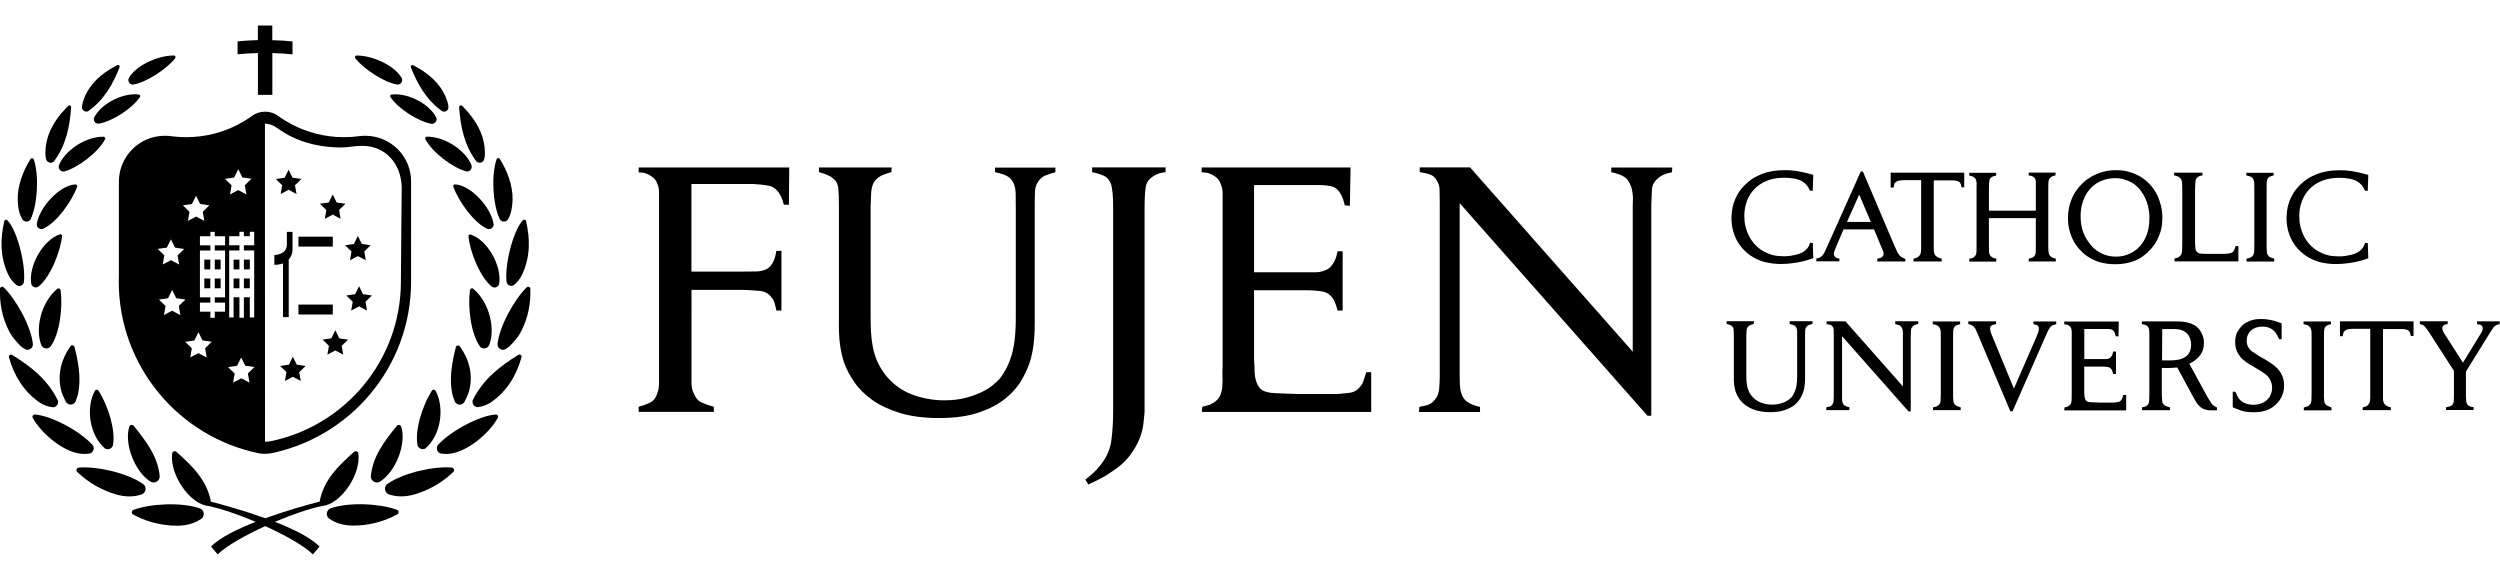 <?xml version="1.0" encoding="utf-8"?>
<!-- Generator: Adobe Illustrator 25.0.1, SVG Export Plug-In . SVG Version: 6.00 Build 0)  -->
<svg version="1.1" id="圖層_1" xmlns="http://www.w3.org/2000/svg" xmlns:xlink="http://www.w3.org/1999/xlink" x="0px" y="0px"
	 viewBox="0 0 388 90" style="enable-background:new 0 0 388 90;" xml:space="preserve">
<g>
	<g>
		<g>
			<path d="M271.39,30.59c0.18-0.36,0.39-0.67,0.61-0.93c0.22-0.25,0.42-0.47,0.61-0.63c0.42-0.35,0.85-0.63,1.28-0.83
				c0.44-0.2,0.86-0.35,1.25-0.43c0.41-0.09,0.76-0.14,1.08-0.16c0.33-0.02,0.57-0.03,0.75-0.03c0.5,0,1.04,0.05,1.62,0.16
				c0.56,0.1,1.05,0.32,1.45,0.64c0.25,0.2,0.44,0.42,0.56,0.64l0.32,0.58h0.42l0.08-2.47l-0.09-0.02c-0.52-0.15-1-0.27-1.42-0.36
				c-0.42-0.09-0.8-0.16-1.13-0.22c-0.33-0.05-0.65-0.08-0.93-0.1c-0.28-0.01-0.56-0.02-0.83-0.02c-0.27,0-0.62,0.01-1.06,0.04
				c-0.45,0.03-0.96,0.11-1.52,0.24c-0.55,0.14-1.14,0.35-1.76,0.65c-0.62,0.3-1.21,0.72-1.76,1.25c-0.51,0.48-0.91,0.98-1.2,1.48
				c-0.29,0.51-0.51,1-0.66,1.47c-0.15,0.47-0.24,0.92-0.28,1.32c-0.04,0.41-0.06,0.72-0.06,0.97c0,0.74,0.1,1.45,0.29,2.12
				c0.2,0.67,0.48,1.31,0.86,1.87c0.38,0.57,0.84,1.08,1.38,1.52c0.55,0.44,1.17,0.8,1.85,1.07c0.35,0.14,0.7,0.25,1.05,0.32
				c0.34,0.07,0.66,0.12,0.95,0.16c0.29,0.04,0.55,0.06,0.78,0.07c0.22,0,0.4,0.01,0.53,0.01c0.54,0,1.16-0.04,1.83-0.13
				c0.67-0.08,1.28-0.2,1.81-0.34c0.22-0.06,0.43-0.13,0.64-0.19c0.21-0.07,0.43-0.14,0.65-0.22l0.08-0.03l-0.08-2.37h-0.43
				l-0.02,0.08c-0.04,0.1-0.09,0.23-0.15,0.38c-0.06,0.14-0.17,0.31-0.34,0.5c-0.07,0.07-0.18,0.17-0.31,0.28
				c-0.13,0.11-0.29,0.21-0.5,0.31c-0.26,0.12-0.53,0.22-0.82,0.29c-0.29,0.07-0.57,0.12-0.82,0.16c-0.26,0.04-0.49,0.06-0.68,0.07
				c-0.2,0.01-0.33,0.01-0.41,0.01c-0.22,0-0.51-0.01-0.85-0.04c-0.35-0.02-0.73-0.1-1.14-0.22c-0.41-0.13-0.84-0.32-1.28-0.57
				c-0.43-0.25-0.87-0.61-1.28-1.06c-0.16-0.17-0.33-0.39-0.52-0.66c-0.18-0.26-0.35-0.58-0.51-0.93c-0.16-0.36-0.29-0.77-0.4-1.22
				c-0.11-0.46-0.16-0.98-0.16-1.55c0-0.62,0.07-1.17,0.2-1.66C271.04,31.38,271.2,30.94,271.39,30.59z"/>
			<path d="M285.46,40.13l-0.1-0.02c-0.15-0.02-0.28-0.06-0.4-0.12c-0.12-0.05-0.2-0.14-0.26-0.26c-0.05-0.08-0.07-0.14-0.08-0.2
				c-0.01-0.06-0.01-0.11-0.01-0.14c0-0.12,0.03-0.28,0.11-0.46c0.08-0.2,0.17-0.44,0.28-0.72l1.12-2.61h4.73l1.04,2.51
				c0.06,0.17,0.14,0.33,0.2,0.48c0.07,0.15,0.14,0.31,0.2,0.46c0.04,0.18,0.05,0.27,0.05,0.32c0,0.02,0,0.07-0.01,0.13
				c0,0.05-0.02,0.11-0.07,0.18c-0.07,0.15-0.18,0.25-0.31,0.31c-0.15,0.06-0.31,0.1-0.48,0.13l-0.09,0.01l-0.04,0.45h4.37v-0.39
				l-0.07-0.03c-0.14-0.07-0.31-0.15-0.52-0.26c-0.19-0.1-0.38-0.31-0.57-0.62c-0.04-0.06-0.09-0.14-0.13-0.25
				c-0.05-0.11-0.1-0.21-0.15-0.33l-0.14-0.33c-0.05-0.11-0.09-0.19-0.13-0.27l-4.85-11.41l-0.03-0.07h-0.33l-5.31,11.86
				c-0.12,0.28-0.24,0.53-0.35,0.74c-0.1,0.2-0.22,0.36-0.33,0.47c-0.11,0.12-0.23,0.21-0.35,0.27c-0.12,0.06-0.27,0.11-0.45,0.13
				l-0.11,0.02v0.45h3.58V40.13z M286.65,34.44l1.9-4.24l1.8,4.24H286.65z"/>
			<path d="M293.44,29.11h0.45l0.02-0.1c0.01-0.06,0.03-0.18,0.07-0.36c0.02-0.14,0.11-0.28,0.26-0.4c0.13-0.1,0.28-0.17,0.45-0.21
				c0.19-0.04,0.47-0.07,0.83-0.08h2.64v10.66c0,0.36-0.04,0.64-0.12,0.82c-0.08,0.18-0.19,0.32-0.33,0.42
				c-0.11,0.09-0.23,0.15-0.35,0.18c-0.15,0.03-0.24,0.06-0.28,0.07L297,40.14l-0.04,0.44h4.39v-0.44l-0.09-0.02
				c-0.24-0.06-0.42-0.12-0.53-0.19c-0.12-0.07-0.22-0.14-0.31-0.23c-0.09-0.11-0.16-0.21-0.2-0.32c-0.04-0.11-0.06-0.23-0.08-0.37
				c-0.01-0.14-0.02-0.31-0.02-0.5V28H303c0.41,0,0.74,0.06,0.98,0.17c0.22,0.11,0.36,0.37,0.43,0.8l0.01,0.1h0.43v-2.27h-11.42
				V29.11z"/>
			<path d="M309.81,40.11h-0.12c-0.01,0-0.05,0-0.15-0.03c-0.07-0.02-0.16-0.05-0.25-0.09c-0.1-0.05-0.19-0.11-0.28-0.19
				c-0.09-0.07-0.16-0.17-0.22-0.29c-0.06-0.14-0.09-0.31-0.1-0.53c-0.01-0.22-0.01-0.52-0.01-0.89v-4.24h7.28v4.2
				c0,0.32,0,0.6-0.01,0.84c-0.01,0.23-0.02,0.4-0.04,0.5c-0.02,0.07-0.05,0.14-0.08,0.2c-0.03,0.07-0.06,0.1-0.07,0.12
				c-0.09,0.12-0.2,0.21-0.33,0.27c-0.14,0.06-0.29,0.1-0.45,0.13l-0.1,0.02l-0.04,0.45h4.22v-0.45l-0.09-0.02
				c-0.17-0.04-0.32-0.08-0.45-0.14c-0.12-0.05-0.23-0.14-0.35-0.27c-0.1-0.13-0.17-0.25-0.2-0.37c-0.03-0.14-0.05-0.29-0.06-0.47
				c-0.01-0.14-0.02-0.27-0.02-0.4v-9.23c0-0.16,0-0.39,0.01-0.68c0.01-0.28,0.03-0.48,0.08-0.62c0.05-0.14,0.11-0.24,0.2-0.33
				c0.1-0.09,0.19-0.16,0.28-0.21c0.09-0.05,0.18-0.09,0.26-0.1c0.1-0.02,0.17-0.04,0.22-0.05l0.08-0.03v-0.42h-4.17v0.45l0.12,0
				c0.02,0,0.07,0.01,0.16,0.03c0.09,0.02,0.19,0.04,0.28,0.09c0.1,0.04,0.2,0.1,0.28,0.18c0.09,0.08,0.15,0.17,0.2,0.3
				c0.05,0.13,0.07,0.3,0.07,0.51v4.34h-7.28v-3.54c0-0.32,0.01-0.61,0.03-0.84c0.02-0.22,0.06-0.39,0.11-0.51
				c0.04-0.11,0.11-0.19,0.19-0.25c0.1-0.07,0.19-0.12,0.27-0.16c0.09-0.04,0.17-0.06,0.25-0.08c0.09-0.02,0.15-0.04,0.2-0.05
				l0.08-0.03v-0.41h-4.19v0.42l0.08,0.03c0.04,0.01,0.11,0.03,0.22,0.05c0.09,0.02,0.18,0.04,0.27,0.09
				c0.09,0.04,0.18,0.1,0.27,0.18c0.08,0.08,0.16,0.19,0.21,0.32c0.06,0.16,0.1,0.33,0.1,0.5c0.01,0.17,0.01,0.43-0.01,0.8v8.91
				c0,0.31,0,0.58-0.01,0.82c-0.01,0.23-0.02,0.4-0.06,0.5c-0.05,0.13-0.12,0.25-0.2,0.34c-0.09,0.09-0.19,0.16-0.28,0.21
				c-0.11,0.05-0.2,0.08-0.29,0.11c-0.11,0.03-0.16,0.03-0.17,0.03h-0.12v0.47h4.19V40.11z"/>
			<path d="M333.82,38.64c0.42-0.47,0.75-0.94,0.98-1.41c0.24-0.48,0.42-0.93,0.54-1.36c0.12-0.43,0.19-0.82,0.22-1.18
				c0.02-0.35,0.04-0.64,0.04-0.87c0-0.67-0.07-1.29-0.21-1.85c-0.14-0.56-0.3-1.05-0.49-1.48c-0.2-0.42-0.41-0.8-0.63-1.11
				c-0.21-0.31-0.42-0.57-0.61-0.76c-0.18-0.2-0.43-0.42-0.73-0.68c-0.31-0.26-0.68-0.51-1.11-0.73c-0.44-0.23-0.94-0.42-1.5-0.57
				c-0.56-0.16-1.21-0.23-1.9-0.23c-0.81,0-1.55,0.1-2.19,0.3c-0.64,0.2-1.2,0.44-1.68,0.72c-0.48,0.28-0.89,0.58-1.22,0.9
				c-0.33,0.32-0.59,0.59-0.79,0.83c-0.14,0.18-0.31,0.41-0.49,0.69c-0.18,0.28-0.36,0.62-0.52,1c-0.16,0.38-0.3,0.83-0.41,1.32
				c-0.11,0.49-0.17,1.05-0.17,1.65c0,0.75,0.08,1.43,0.25,2.03c0.17,0.59,0.38,1.12,0.64,1.59c0.25,0.46,0.52,0.85,0.81,1.17
				c0.29,0.31,0.54,0.56,0.76,0.76c0.7,0.58,1.47,1.01,2.27,1.26c0.81,0.25,1.67,0.38,2.56,0.38c1.13,0,2.16-0.18,3.06-0.53
				C332.23,40.11,333.07,39.5,333.82,38.64z M328.42,39.83c-0.66,0-1.25-0.1-1.75-0.29c-0.51-0.19-0.94-0.43-1.31-0.69
				c-0.36-0.27-0.66-0.55-0.89-0.84c-0.23-0.3-0.41-0.55-0.54-0.75c-0.24-0.37-0.43-0.75-0.57-1.11c-0.14-0.36-0.24-0.71-0.3-1.03
				c-0.06-0.31-0.11-0.61-0.12-0.87c-0.02-0.27-0.03-0.48-0.03-0.65c0-0.66,0.07-1.26,0.2-1.78c0.13-0.52,0.3-0.99,0.5-1.38
				c0.2-0.39,0.42-0.73,0.66-1c0.24-0.28,0.47-0.51,0.69-0.68c0.31-0.25,0.63-0.45,0.96-0.6c0.33-0.15,0.65-0.26,0.94-0.34
				c0.29-0.08,0.56-0.12,0.8-0.14c0.24-0.02,0.43-0.03,0.56-0.03c0.54,0,1.02,0.06,1.43,0.19c0.42,0.12,0.8,0.28,1.11,0.45
				c0.32,0.17,0.59,0.36,0.8,0.56c0.22,0.2,0.4,0.38,0.54,0.54c0.16,0.22,0.34,0.49,0.54,0.8c0.2,0.31,0.37,0.69,0.53,1.12
				c0.15,0.43,0.27,0.93,0.35,1.47c0.08,0.54,0.09,1.15,0.04,1.8c-0.01,0.15-0.04,0.39-0.09,0.7c-0.04,0.31-0.14,0.67-0.27,1.07
				c-0.18,0.52-0.44,1-0.74,1.42c-0.31,0.43-0.67,0.8-1.08,1.1c-0.41,0.3-0.87,0.54-1.36,0.7
				C329.52,39.74,328.98,39.83,328.42,39.83z"/>
			<path d="M337.74,27.3c0.1,0.02,0.19,0.05,0.3,0.1c0.1,0.05,0.21,0.12,0.31,0.22c0.1,0.09,0.17,0.21,0.23,0.36
				c0.05,0.13,0.08,0.32,0.09,0.57c0.01,0.26,0.02,0.56,0.02,0.9v8.01c0,0.35,0,0.68-0.01,0.99c-0.01,0.32-0.02,0.53-0.03,0.62
				c-0.04,0.21-0.1,0.38-0.18,0.5c-0.09,0.12-0.18,0.22-0.29,0.3c-0.1,0.07-0.21,0.13-0.32,0.16c-0.11,0.04-0.21,0.06-0.28,0.07
				l-0.1,0.02v0.45h9.92v-2.37h-0.44l-0.02,0.08c-0.06,0.21-0.12,0.38-0.18,0.5c-0.05,0.11-0.11,0.21-0.18,0.27
				c-0.09,0.09-0.2,0.16-0.32,0.2c-0.13,0.05-0.27,0.08-0.41,0.1c-0.14,0.02-0.29,0.03-0.43,0.04c-0.14,0.01-0.28,0.01-0.41,0.01
				l-2.64,0l-0.76-0.03c-0.15-0.01-0.31-0.05-0.45-0.13c-0.22-0.13-0.36-0.3-0.4-0.53c-0.05-0.26-0.08-0.63-0.09-1.11v-8.18
				c0.01-0.33,0.02-0.63,0.04-0.9c0.01-0.26,0.03-0.45,0.05-0.56c0.04-0.15,0.11-0.26,0.2-0.35c0.1-0.1,0.19-0.17,0.28-0.22
				c0.1-0.05,0.19-0.09,0.27-0.1c0.1-0.02,0.18-0.04,0.22-0.05l0.09-0.02v-0.42h-4.4v0.41l0.08,0.03
				C337.55,27.26,337.63,27.28,337.74,27.3z"/>
			<path d="M348.95,27.3c0.1,0.02,0.2,0.05,0.3,0.1c0.11,0.05,0.2,0.12,0.31,0.21c0.09,0.09,0.17,0.21,0.22,0.37
				c0.05,0.14,0.08,0.31,0.08,0.49c0.01,0.19,0.01,0.45,0.01,0.78v8.78c-0.01,0.44-0.02,0.78-0.03,1.03
				c-0.01,0.23-0.06,0.42-0.18,0.58c-0.11,0.16-0.24,0.27-0.39,0.33c-0.16,0.07-0.33,0.12-0.51,0.15l-0.1,0.02v0.45h4.3v-0.44
				l-0.08-0.03c-0.15-0.05-0.32-0.1-0.48-0.17c-0.14-0.06-0.27-0.15-0.38-0.29c-0.1-0.12-0.16-0.25-0.18-0.37
				c-0.02-0.14-0.02-0.24-0.03-0.32c-0.02-0.14-0.03-0.29-0.03-0.44v-9.28c0-0.32,0-0.59,0.01-0.81c0.01-0.21,0.02-0.38,0.06-0.49
				c0.04-0.15,0.11-0.27,0.18-0.35c0.08-0.09,0.17-0.15,0.26-0.19c0.1-0.05,0.19-0.08,0.27-0.1c0.09-0.02,0.17-0.04,0.22-0.05
				l0.09-0.02v-0.42h-4.24v0.42l0.09,0.02C348.77,27.26,348.85,27.28,348.95,27.3z"/>
			<path d="M366.19,40.52c0.22-0.06,0.43-0.13,0.64-0.19c0.22-0.07,0.43-0.14,0.65-0.22l0.08-0.03l-0.08-2.37h-0.43l-0.03,0.08
				c-0.04,0.1-0.09,0.23-0.15,0.38c-0.06,0.14-0.18,0.31-0.34,0.5c-0.07,0.07-0.18,0.17-0.31,0.28c-0.13,0.11-0.29,0.21-0.5,0.31
				c-0.26,0.12-0.54,0.22-0.82,0.29c-0.29,0.07-0.57,0.12-0.82,0.16c-0.26,0.04-0.48,0.06-0.68,0.07c-0.2,0.01-0.34,0.01-0.41,0.01
				c-0.22,0-0.51-0.01-0.86-0.04c-0.34-0.02-0.73-0.1-1.14-0.22c-0.42-0.13-0.85-0.32-1.28-0.57c-0.43-0.25-0.86-0.61-1.28-1.06
				c-0.16-0.17-0.33-0.39-0.52-0.66c-0.18-0.26-0.35-0.58-0.5-0.93c-0.16-0.36-0.29-0.77-0.4-1.22c-0.11-0.46-0.16-0.98-0.16-1.55
				c0-0.62,0.07-1.17,0.2-1.66c0.13-0.49,0.29-0.92,0.48-1.28c0.19-0.36,0.39-0.67,0.61-0.93c0.21-0.25,0.42-0.47,0.61-0.63
				c0.41-0.35,0.85-0.63,1.28-0.83c0.45-0.2,0.86-0.35,1.26-0.43c0.41-0.09,0.75-0.14,1.07-0.16c0.33-0.02,0.58-0.03,0.75-0.03
				c0.5,0,1.05,0.05,1.62,0.16c0.56,0.1,1.05,0.32,1.45,0.64c0.26,0.2,0.45,0.42,0.57,0.64l0.32,0.58h0.41l0.08-2.47l-0.09-0.02
				c-0.52-0.15-0.99-0.27-1.42-0.36c-0.42-0.09-0.8-0.16-1.13-0.22c-0.34-0.05-0.65-0.08-0.93-0.1c-0.28-0.01-0.56-0.02-0.83-0.02
				c-0.26,0-0.62,0.01-1.06,0.04c-0.45,0.03-0.96,0.11-1.51,0.24c-0.56,0.14-1.15,0.35-1.76,0.65c-0.62,0.3-1.21,0.72-1.76,1.25
				c-0.5,0.48-0.91,0.98-1.2,1.48c-0.29,0.51-0.52,1-0.66,1.47c-0.15,0.47-0.25,0.92-0.28,1.32c-0.04,0.41-0.06,0.72-0.06,0.97
				c0,0.74,0.1,1.45,0.29,2.12c0.2,0.67,0.48,1.31,0.86,1.87c0.37,0.57,0.84,1.08,1.39,1.52c0.54,0.44,1.16,0.8,1.85,1.07
				c0.35,0.14,0.69,0.25,1.04,0.32c0.34,0.07,0.66,0.12,0.95,0.16c0.28,0.04,0.55,0.06,0.78,0.07c0.23,0,0.4,0.01,0.54,0.01
				c0.54,0,1.16-0.04,1.82-0.13C365.05,40.77,365.66,40.66,366.19,40.52z"/>
		</g>
		<g>
			<path d="M277.77,50.32h0.12c0.01,0,0.05,0.01,0.1,0.02l0.24,0.07c0.08,0.03,0.16,0.06,0.25,0.11c0.08,0.04,0.15,0.1,0.2,0.16
				c0.15,0.18,0.22,0.42,0.23,0.7c0.01,0.31,0.01,0.58,0.01,0.79v6.13c0,0.32-0.01,0.62-0.03,0.87c-0.02,0.24-0.04,0.47-0.07,0.66
				c-0.03,0.19-0.07,0.37-0.12,0.52c-0.05,0.16-0.11,0.32-0.17,0.47c-0.09,0.2-0.18,0.37-0.26,0.51c-0.1,0.14-0.16,0.24-0.21,0.3
				c-0.11,0.12-0.25,0.25-0.43,0.39c-0.17,0.13-0.38,0.25-0.63,0.37c-0.25,0.11-0.54,0.21-0.86,0.29c-0.32,0.08-0.69,0.12-1.1,0.12
				c-0.61,0-1.21-0.11-1.78-0.33c-0.57-0.22-1.05-0.58-1.45-1.08c-0.19-0.24-0.33-0.5-0.43-0.75c-0.11-0.25-0.19-0.52-0.23-0.78
				c-0.05-0.26-0.08-0.54-0.1-0.82c-0.01-0.27-0.02-0.57-0.02-0.88v-6.05c0.01-0.27,0.02-0.51,0.03-0.71
				c0.01-0.19,0.04-0.35,0.1-0.5c0.06-0.13,0.15-0.24,0.29-0.34c0.14-0.1,0.36-0.19,0.65-0.26l0.08-0.02l0.03-0.43h-4.24v0.42
				l0.09,0.02c0.44,0.12,0.63,0.23,0.71,0.31c0.17,0.12,0.26,0.28,0.28,0.49c0.02,0.24,0.04,0.57,0.04,0.99v6.17
				c-0.02,0.64,0.01,1.16,0.06,1.53c0.05,0.38,0.13,0.73,0.23,1.04c0.13,0.37,0.32,0.74,0.58,1.11c0.26,0.37,0.6,0.71,1.03,1.02
				c0.43,0.3,0.95,0.55,1.57,0.74c0.62,0.18,1.36,0.28,2.21,0.28c0.86,0,1.61-0.11,2.22-0.32c0.61-0.21,1.12-0.48,1.52-0.8
				c0.4-0.33,0.71-0.7,0.94-1.1c0.22-0.39,0.39-0.78,0.49-1.17c0.06-0.25,0.11-0.5,0.14-0.75c0.03-0.26,0.05-0.49,0.06-0.71
				c0.01-0.22,0.01-0.41,0.01-0.57v-6.53c0-0.34,0-0.61,0.02-0.79c0.01-0.17,0.06-0.32,0.15-0.45c0.1-0.16,0.22-0.26,0.37-0.32
				c0.16-0.06,0.33-0.12,0.52-0.17l0.09-0.02v-0.42h-3.54L277.77,50.32z"/>
			<path d="M294.13,50.3l0.1,0.02c0.44,0.09,0.73,0.23,0.85,0.41c0.13,0.19,0.21,0.39,0.23,0.62c0.02,0.13,0.03,0.27,0.03,0.41
				c-0.01,0.15-0.01,0.24-0.01,0.28v7.93l-8.88-10.06l-0.03-0.04h-2.93v0.44l0.1,0.01c0.18,0.02,0.36,0.06,0.53,0.12
				c0.14,0.05,0.25,0.15,0.35,0.33c0.08,0.12,0.12,0.26,0.12,0.43c0.01,0.18,0.01,0.43,0.01,0.75v9.63c0,0.17-0.01,0.38-0.03,0.65
				c-0.02,0.24-0.08,0.42-0.2,0.56c-0.12,0.17-0.26,0.27-0.43,0.31c-0.19,0.04-0.32,0.07-0.38,0.08l-0.09,0.02l-0.04,0.45h3.59V63.2
				l-0.1-0.02c-0.28-0.06-0.5-0.15-0.68-0.28c-0.16-0.11-0.26-0.32-0.32-0.6c-0.01-0.1-0.02-0.2-0.03-0.3c0-0.1,0-0.24,0-0.43v-9.39
				l10.31,11.67h0.35V52.01c0.01-0.28,0.02-0.55,0.04-0.82c0.01-0.23,0.12-0.42,0.34-0.6c0.07-0.06,0.15-0.11,0.25-0.16
				c0.1-0.05,0.24-0.09,0.42-0.12l0.09-0.02l0.04-0.43h-3.59V50.3z"/>
			<path d="M303.74,63.02c-0.15-0.06-0.27-0.15-0.39-0.29c-0.1-0.12-0.16-0.25-0.17-0.37c-0.02-0.14-0.03-0.24-0.03-0.32
				c-0.02-0.15-0.03-0.29-0.03-0.44v-9.28c0-0.32,0-0.59,0.01-0.81c0.01-0.21,0.03-0.38,0.06-0.49c0.04-0.15,0.11-0.26,0.18-0.34
				c0.08-0.09,0.17-0.15,0.26-0.19c0.1-0.05,0.19-0.08,0.27-0.1c0.09-0.02,0.16-0.04,0.22-0.05l0.09-0.02v-0.43h-4.25v0.42
				l0.09,0.02c0.06,0.01,0.13,0.03,0.24,0.05c0.09,0.02,0.2,0.05,0.3,0.1c0.1,0.05,0.21,0.12,0.3,0.21
				c0.09,0.09,0.17,0.22,0.23,0.38c0.05,0.14,0.07,0.3,0.08,0.48c0,0.19,0.01,0.45,0.01,0.78v8.78c-0.01,0.43-0.02,0.77-0.03,1.03
				c-0.01,0.23-0.06,0.41-0.18,0.58c-0.11,0.16-0.25,0.27-0.39,0.33c-0.16,0.07-0.33,0.12-0.51,0.16L300,63.2v0.45h4.3v-0.44
				l-0.09-0.02C304.06,63.14,303.9,63.08,303.74,63.02z"/>
			<path d="M315.57,50.3l0.09,0.02c0.14,0.04,0.28,0.08,0.42,0.12c0.12,0.04,0.21,0.11,0.28,0.23c0.04,0.06,0.06,0.12,0.06,0.16
				c0.01,0.07,0.01,0.12,0.01,0.15c0,0.12-0.01,0.24-0.04,0.37c-0.03,0.13-0.07,0.25-0.11,0.37c-0.04,0.12-0.08,0.22-0.12,0.3
				c-0.04,0.09-0.06,0.13-0.06,0.16l-3.54,8.13l-3.36-8.14l-0.16-0.38c-0.05-0.12-0.09-0.24-0.11-0.37
				c-0.05-0.18-0.07-0.33-0.07-0.45c0-0.17,0.05-0.3,0.16-0.4c0.12-0.11,0.35-0.19,0.68-0.25l0.1-0.02v-0.43h-4.32v0.43l0.09,0.02
				c0.16,0.04,0.29,0.08,0.38,0.12c0.09,0.04,0.2,0.11,0.32,0.22c0.16,0.14,0.29,0.3,0.36,0.46c0.08,0.18,0.13,0.31,0.16,0.38
				c0.09,0.19,0.18,0.38,0.26,0.57c0.08,0.19,0.17,0.39,0.24,0.6l4.68,11.08l0.03,0.08h0.35l4.98-11.33
				c0.1-0.22,0.22-0.48,0.35-0.79c0.12-0.29,0.25-0.55,0.39-0.76c0.13-0.2,0.27-0.34,0.39-0.42c0.14-0.08,0.33-0.15,0.57-0.19
				l0.1-0.02v-0.43h-3.54V50.3z"/>
			<path d="M329.52,61.35c-0.05,0.16-0.1,0.32-0.15,0.47c-0.05,0.13-0.12,0.25-0.24,0.36c-0.12,0.13-0.26,0.19-0.41,0.22
				c-0.22,0.03-0.31,0.04-0.37,0.04c-0.13,0.02-0.26,0.04-0.38,0.04h-2.18c-0.47-0.01-0.89-0.03-1.24-0.05
				c-0.33-0.01-0.57-0.08-0.7-0.17c-0.05-0.04-0.1-0.08-0.12-0.12c-0.03-0.05-0.06-0.1-0.08-0.12c-0.09-0.2-0.14-0.43-0.15-0.66
				c-0.01-0.26-0.02-0.5-0.03-0.71v-3.75h2.83c0.29,0,0.58,0.02,0.86,0.07c0.25,0.04,0.44,0.18,0.59,0.43
				c0.02,0.07,0.05,0.14,0.09,0.22c0.03,0.07,0.06,0.18,0.1,0.33l0.02,0.09h0.44v-3.48h-0.43l-0.03,0.08
				c-0.02,0.04-0.03,0.11-0.05,0.22c-0.01,0.09-0.05,0.18-0.1,0.28c-0.05,0.1-0.11,0.2-0.2,0.3c-0.08,0.09-0.19,0.16-0.33,0.21
				c-0.15,0.06-0.31,0.08-0.48,0.08h-3.3v-4.67h3.52c0.25,0,0.48,0.02,0.68,0.07c0.18,0.04,0.34,0.17,0.46,0.4
				c0.05,0.08,0.08,0.17,0.11,0.27c0.03,0.1,0.06,0.2,0.08,0.3l0.02,0.08l0.44,0.04l0.04-2.32h-8.46v0.45h0.12
				c0.03,0,0.1,0,0.19,0.02c0.09,0.01,0.18,0.04,0.28,0.08c0.09,0.05,0.2,0.12,0.29,0.2c0.08,0.07,0.15,0.18,0.2,0.34
				c0.05,0.14,0.08,0.29,0.08,0.45l0,9.62c-0.01,0.19-0.02,0.37-0.01,0.56c0,0.18,0,0.37-0.01,0.55c-0.02,0.19-0.06,0.36-0.13,0.51
				c-0.08,0.14-0.19,0.26-0.37,0.36c-0.07,0.05-0.14,0.08-0.22,0.1c-0.09,0.03-0.19,0.05-0.29,0.08l-0.09,0.02l-0.04,0.45h9.61
				v-2.39h-0.44L329.52,61.35z"/>
			<path d="M343.8,63.09c-0.11-0.04-0.22-0.11-0.32-0.2c-0.12-0.09-0.21-0.2-0.29-0.33c-0.08-0.14-0.14-0.23-0.17-0.27
				c-0.22-0.31-0.42-0.66-0.61-1.02l-2.63-4.82c0.07-0.03,0.15-0.07,0.25-0.13c0.16-0.08,0.35-0.2,0.55-0.34
				c0.2-0.15,0.41-0.32,0.6-0.52c0.21-0.2,0.39-0.45,0.53-0.73c0.23-0.44,0.34-0.93,0.34-1.47c0-0.51-0.08-0.95-0.24-1.29
				c-0.16-0.34-0.29-0.59-0.4-0.75c-0.25-0.33-0.54-0.59-0.87-0.77c-0.32-0.17-0.66-0.31-1.03-0.4c-0.36-0.09-0.73-0.13-1.11-0.15
				c-0.37-0.01-0.73-0.02-1.08-0.02h-4.91l0,0.45h0.12c0.02,0,0.07,0.01,0.15,0.02c0.08,0.02,0.18,0.04,0.28,0.08
				c0.09,0.03,0.19,0.09,0.28,0.16c0.09,0.07,0.16,0.17,0.21,0.28c0.06,0.12,0.09,0.28,0.11,0.47c0.01,0.2,0.02,0.46,0.02,0.77v9.22
				c-0.01,0.31-0.02,0.57-0.03,0.79c0,0.2-0.03,0.36-0.08,0.46c-0.04,0.12-0.11,0.22-0.19,0.3c-0.08,0.08-0.18,0.14-0.28,0.19
				c-0.1,0.05-0.19,0.08-0.27,0.09c-0.1,0.03-0.15,0.03-0.16,0.03h-0.12v0.47h4.34v-0.44l-0.09-0.02c-0.27-0.08-0.47-0.14-0.6-0.2
				c-0.11-0.05-0.21-0.13-0.3-0.23c-0.11-0.12-0.18-0.24-0.2-0.34c-0.02-0.13-0.04-0.28-0.05-0.45c-0.01-0.11-0.02-0.22-0.02-0.34
				c0-0.12-0.01-0.26-0.02-0.38v-4.16c0.13,0,0.26,0.01,0.38,0.01c0.38,0.02,0.83,0.02,1.31-0.02c0.24-0.02,0.48-0.04,0.71-0.06
				l2.47,4.56c0.14,0.26,0.3,0.53,0.47,0.82c0.18,0.3,0.4,0.55,0.65,0.75c0.16,0.14,0.33,0.24,0.5,0.31
				c0.16,0.07,0.33,0.12,0.48,0.15c0.15,0.04,0.3,0.06,0.42,0.06h1.17v-0.43l-0.07-0.03C344.02,63.18,343.93,63.15,343.8,63.09z
				 M335.58,51.07h1.36c0.37-0.01,0.74,0,1.11,0.04c0.36,0.04,0.7,0.16,1.01,0.36c0.35,0.22,0.6,0.5,0.76,0.86
				c0.16,0.36,0.24,0.74,0.24,1.13c0,0.31-0.03,0.57-0.09,0.78c-0.07,0.27-0.14,0.39-0.18,0.46c-0.14,0.27-0.32,0.48-0.53,0.63
				c-0.21,0.16-0.45,0.28-0.71,0.37c-0.26,0.09-0.54,0.15-0.83,0.18c-0.28,0.03-0.57,0.05-0.85,0.05h-1.32L335.58,51.07z"/>
			<path d="M352.51,56.41l-0.83-0.54l-1.11-0.63c-0.32-0.2-0.67-0.43-1.02-0.68c-0.33-0.23-0.58-0.54-0.73-0.91
				c-0.06-0.17-0.1-0.33-0.11-0.46c-0.01-0.14-0.02-0.24-0.02-0.31c0-0.35,0.06-0.66,0.19-0.94c0.13-0.27,0.3-0.5,0.51-0.68
				c0.21-0.18,0.46-0.32,0.75-0.42c0.29-0.1,0.61-0.15,0.94-0.15c0.45,0,0.84,0.07,1.14,0.2c0.31,0.13,0.55,0.3,0.74,0.49
				c0.19,0.2,0.34,0.4,0.44,0.61c0.11,0.22,0.2,0.42,0.28,0.58l0.03,0.07h0.4v-2.45l-0.08-0.03c-0.14-0.05-0.31-0.11-0.5-0.19
				c-0.21-0.08-0.43-0.15-0.69-0.21c-0.25-0.07-0.54-0.12-0.85-0.17c-0.32-0.05-0.68-0.08-1.06-0.08c-0.13,0-0.31,0-0.54,0.02
				c-0.23,0.01-0.5,0.05-0.79,0.13c-0.29,0.07-0.59,0.19-0.9,0.36c-0.31,0.16-0.61,0.39-0.88,0.68c-0.19,0.19-0.38,0.47-0.6,0.86
				c-0.21,0.39-0.32,0.92-0.32,1.56c0,0.21,0.02,0.44,0.06,0.69c0.04,0.25,0.12,0.52,0.24,0.78c0.12,0.26,0.3,0.54,0.54,0.83
				c0.23,0.28,0.55,0.56,0.94,0.83c0.12,0.09,0.26,0.17,0.38,0.25c0.12,0.07,0.24,0.14,0.37,0.22l1.23,0.73
				c0.38,0.22,0.73,0.46,1.05,0.72c0.31,0.25,0.55,0.58,0.72,0.99c0.03,0.09,0.08,0.22,0.13,0.39c0.04,0.17,0.07,0.38,0.07,0.62
				c0,0.35-0.05,0.65-0.14,0.87c-0.09,0.22-0.17,0.41-0.23,0.52c-0.28,0.44-0.65,0.76-1.09,0.96c-0.45,0.2-0.94,0.3-1.46,0.3
				c-0.32,0-0.61-0.04-0.86-0.1c-0.25-0.07-0.48-0.15-0.66-0.26c-0.19-0.1-0.34-0.22-0.47-0.33c-0.13-0.12-0.23-0.24-0.3-0.34
				c-0.06-0.1-0.13-0.22-0.19-0.35c-0.07-0.13-0.16-0.31-0.26-0.56l-0.03-0.07l-0.42-0.03v2.43l0.07,0.03
				c0.31,0.14,0.71,0.3,1.2,0.47c0.5,0.18,1.16,0.27,1.96,0.27c0.14,0,0.34-0.01,0.6-0.02c0.25-0.01,0.55-0.06,0.88-0.13
				c0.32-0.07,0.65-0.19,1-0.36c0.35-0.17,0.69-0.41,1.02-0.72c0.28-0.27,0.51-0.56,0.68-0.84c0.16-0.28,0.29-0.56,0.37-0.83
				c0.09-0.27,0.14-0.52,0.16-0.74c0.02-0.23,0.03-0.41,0.03-0.55c0-1.09-0.41-2.02-1.21-2.77
				C353.07,56.82,352.81,56.61,352.51,56.41z"/>
			<path d="M361.3,63.02c-0.14-0.06-0.27-0.15-0.38-0.29c-0.1-0.12-0.16-0.25-0.18-0.37c-0.02-0.14-0.02-0.24-0.03-0.32
				c-0.03-0.15-0.03-0.29-0.03-0.44v-9.28c0-0.32,0-0.59,0.01-0.81c0.01-0.21,0.03-0.38,0.06-0.49c0.04-0.15,0.11-0.26,0.18-0.34
				c0.08-0.09,0.17-0.15,0.26-0.19c0.1-0.05,0.19-0.08,0.27-0.1c0.09-0.02,0.16-0.04,0.21-0.05l0.09-0.02v-0.43h-4.25v0.42
				l0.09,0.02c0.05,0.01,0.13,0.03,0.24,0.05c0.09,0.02,0.19,0.05,0.3,0.1c0.1,0.05,0.2,0.12,0.3,0.21c0.1,0.09,0.17,0.22,0.23,0.38
				c0.05,0.14,0.07,0.3,0.08,0.48c0.01,0.19,0.01,0.45,0.01,0.78v8.78c-0.01,0.43-0.02,0.77-0.03,1.03
				c-0.01,0.23-0.06,0.41-0.18,0.58c-0.11,0.16-0.24,0.27-0.39,0.33c-0.15,0.07-0.33,0.12-0.51,0.16l-0.1,0.02v0.45h4.3v-0.44
				l-0.08-0.02C361.63,63.14,361.46,63.08,361.3,63.02z"/>
			<path d="M363.14,52.18h0.45l0.02-0.1c0.01-0.06,0.03-0.18,0.06-0.35c0.03-0.15,0.11-0.28,0.26-0.4c0.13-0.11,0.28-0.18,0.46-0.22
				c0.19-0.04,0.47-0.07,0.83-0.08h2.64v10.66c0,0.36-0.04,0.64-0.12,0.82c-0.08,0.18-0.19,0.32-0.33,0.43
				c-0.11,0.09-0.23,0.15-0.35,0.18c-0.15,0.04-0.24,0.06-0.28,0.07l-0.07,0.02l-0.04,0.44h4.39v-0.44l-0.09-0.02
				c-0.24-0.06-0.42-0.12-0.54-0.19c-0.11-0.07-0.21-0.15-0.3-0.24c-0.09-0.1-0.16-0.21-0.2-0.32c-0.04-0.11-0.07-0.23-0.08-0.37
				c-0.01-0.14-0.01-0.31-0.01-0.5v-10.5h2.87c0.42,0,0.75,0.06,0.99,0.17c0.22,0.1,0.36,0.37,0.43,0.8l0.02,0.1h0.43v-2.27h-11.42
				V52.18z"/>
			<path d="M384.44,49.87v0.44l0.1,0.01c0.16,0.02,0.31,0.05,0.43,0.08c0.09,0.02,0.18,0.1,0.26,0.25c0.05,0.07,0.08,0.13,0.08,0.18
				c0,0.07,0.01,0.12,0.01,0.15c0,0.17-0.05,0.35-0.15,0.52c-0.11,0.19-0.21,0.36-0.3,0.51l-2.62,4.28l-2.74-4.29
				c-0.1-0.14-0.21-0.31-0.31-0.52c-0.1-0.19-0.15-0.38-0.15-0.55c0-0.14,0.03-0.24,0.09-0.32c0.07-0.08,0.14-0.15,0.22-0.19
				c0.09-0.04,0.17-0.08,0.25-0.09c0.11-0.02,0.14-0.02,0.15-0.02h0.12v-0.45h-4.33v0.43l0.09,0.02c0.14,0.04,0.27,0.08,0.36,0.12
				c0.09,0.05,0.18,0.1,0.24,0.16c0.07,0.06,0.14,0.13,0.2,0.22c0.07,0.1,0.16,0.2,0.24,0.31c0.06,0.09,0.12,0.17,0.17,0.25
				c0.06,0.09,0.11,0.17,0.17,0.24l3.83,5.95v3.99c0,0.36-0.01,0.64-0.03,0.81c-0.02,0.16-0.1,0.31-0.22,0.46
				c-0.11,0.12-0.23,0.2-0.36,0.24c-0.14,0.05-0.31,0.08-0.49,0.1l-0.1,0.01l-0.03,0.46h4.29V63.2l-0.1-0.02
				c-0.06-0.01-0.18-0.03-0.34-0.06c-0.14-0.02-0.27-0.09-0.39-0.2c-0.18-0.16-0.28-0.36-0.32-0.61c-0.03-0.27-0.05-0.53-0.05-0.76
				v-3.88l3.83-6.18l0.37-0.56c0.11-0.18,0.25-0.32,0.42-0.41c0.1-0.07,0.2-0.12,0.3-0.14c0.12-0.03,0.2-0.05,0.24-0.06l0.08-0.03
				v-0.42H384.44z"/>
		</g>
		<g>
			<path d="M99.12,26.75h0.08c0.11,0,0.29,0.02,0.55,0.05c0.25,0.03,0.53,0.12,0.83,0.26c0.3,0.14,0.59,0.33,0.87,0.57
				c0.27,0.24,0.48,0.59,0.62,1.04c0.14,0.3,0.21,0.7,0.21,1.17v29.61c0,0.66-0.09,1.2-0.27,1.59c-0.21,0.69-0.57,1.17-1.08,1.42
				c-0.52,0.26-1.11,0.48-1.75,0.66l-0.06,0.02v0.78h11.67v-0.78l-0.06-0.02c-0.64-0.18-1.25-0.39-1.81-0.64
				c-0.55-0.24-0.95-0.7-1.24-1.41c-0.14-0.27-0.24-0.55-0.28-0.81c-0.06-0.26-0.08-0.56-0.08-0.89V44.99l8.1,0
				c0.81,0.03,1.65,0.09,2.49,0.16c0.81,0.07,1.45,0.44,1.9,1.1c0.17,0.17,0.29,0.4,0.38,0.69c0.1,0.33,0.2,0.73,0.29,1.2l0.01,0.06
				h0.79v-9.26h-0.81v0.08c0,0.03-0.01,0.14-0.08,0.46c-0.06,0.27-0.14,0.54-0.24,0.82c-0.12,0.32-0.28,0.61-0.5,0.89
				c-0.22,0.29-0.5,0.5-0.85,0.65c-0.38,0.17-0.85,0.27-1.36,0.29c-0.53,0.02-1.21,0.02-2.03,0.02h-8.1V28.56h9.65
				c0.73,0.03,1.49,0.12,2.23,0.24c0.72,0.12,1.31,0.52,1.76,1.22c0.17,0.28,0.32,0.56,0.42,0.84c0.11,0.3,0.2,0.58,0.26,0.85
				l0.02,0.06h0.79l0.05-5.7v-0.08H99.12V26.75z"/>
			<path d="M154.45,26.66v0.08h0.08c0.01,0,0.11,0.02,0.33,0.08c0.2,0.05,0.42,0.12,0.67,0.19c0.25,0.07,0.5,0.17,0.75,0.31
				c0.26,0.13,0.47,0.31,0.65,0.51c0.45,0.56,0.68,1.27,0.7,2.12c0.01,0.83,0.02,1.57,0.02,2.22V49.3c0,0.93-0.02,1.75-0.08,2.43
				c-0.05,0.67-0.12,1.3-0.22,1.87c-0.08,0.54-0.2,1.03-0.34,1.49c-0.14,0.45-0.31,0.9-0.48,1.35c-0.26,0.6-0.51,1.08-0.77,1.46
				c-0.24,0.37-0.45,0.69-0.61,0.88c-0.32,0.36-0.74,0.73-1.22,1.12c-0.5,0.39-1.11,0.75-1.81,1.06c-0.7,0.33-1.53,0.6-2.44,0.83
				c-0.92,0.23-1.98,0.34-3.14,0.34c-1.73,0-3.43-0.31-5.05-0.93c-1.63-0.62-3.02-1.67-4.14-3.1c-0.53-0.71-0.95-1.43-1.25-2.15
				c-0.3-0.71-0.52-1.46-0.66-2.23c-0.14-0.77-0.23-1.55-0.27-2.32c-0.03-0.78-0.05-1.61-0.05-2.46V32.02
				c0.03-0.71,0.06-1.38,0.08-1.98c0.02-0.54,0.12-1.04,0.29-1.47c0.18-0.41,0.47-0.77,0.88-1.06c0.42-0.3,1.06-0.56,1.9-0.77
				l0.06-0.01l0.07-0.74h-11.3v0.73l0.06,0.01c1.01,0.28,1.71,0.58,2.06,0.9c0.51,0.37,0.81,0.89,0.88,1.54
				c0.07,0.68,0.1,1.59,0.1,2.78v17.23c-0.03,1.81,0.02,3.19,0.16,4.24c0.14,1.04,0.36,2,0.64,2.85c0.36,1,0.89,2.02,1.59,3.04
				c0.69,1.01,1.64,1.94,2.8,2.77c1.14,0.82,2.59,1.5,4.3,2.02c1.7,0.52,3.75,0.78,6.1,0.78c2.38,0,4.45-0.29,6.12-0.86
				c1.68-0.57,3.08-1.31,4.18-2.21c1.09-0.9,1.96-1.91,2.56-2.99c0.61-1.1,1.07-2.18,1.35-3.2c0.19-0.74,0.32-1.41,0.4-2.07
				c0.09-0.74,0.14-1.38,0.16-1.96c0.01-0.57,0.03-1.12,0.03-1.58V31.8c0-0.96,0.02-1.7,0.05-2.21c0.03-0.51,0.19-0.97,0.47-1.38
				c0.31-0.48,0.69-0.81,1.14-0.98c0.48-0.19,0.98-0.35,1.49-0.48l0.06-0.01v-0.73h-9.37V26.66z"/>
			<path d="M212.03,57.84c-0.13,0.43-0.27,0.87-0.43,1.31c-0.14,0.4-0.38,0.77-0.73,1.12c-0.37,0.38-0.81,0.6-1.29,0.67
				c-0.6,0.09-0.88,0.11-1.02,0.11c-0.39,0.07-0.76,0.1-1.11,0.1h-6.1c-1.36-0.04-2.49-0.08-3.47-0.13
				c-0.97-0.05-1.68-0.23-2.1-0.55c-0.17-0.14-0.3-0.28-0.38-0.4c-0.07-0.12-0.15-0.24-0.23-0.37c-0.28-0.58-0.43-1.24-0.45-1.95
				c-0.02-0.8-0.05-1.43-0.09-1.98V45.05h8.16c0.84,0,1.65,0.06,2.42,0.19c0.77,0.12,1.39,0.58,1.83,1.36
				c0.07,0.18,0.15,0.38,0.24,0.59c0.09,0.22,0.19,0.54,0.29,0.95l0.02,0.06h0.79V39h-0.78l-0.02,0.06
				c-0.03,0.1-0.07,0.27-0.14,0.57c-0.06,0.27-0.16,0.55-0.29,0.84c-0.14,0.29-0.34,0.59-0.6,0.89c-0.26,0.29-0.6,0.51-1.01,0.64
				c-0.45,0.18-0.93,0.26-1.44,0.26h-9.47V28.72h10.09c0.69,0,1.35,0.07,1.96,0.21c0.59,0.14,1.06,0.55,1.44,1.25
				c0.14,0.25,0.26,0.51,0.34,0.78c0.11,0.34,0.18,0.61,0.24,0.85l0.02,0.06l0.78,0.07l0.11-5.87v-0.08h-23.12v0.75h0.08
				c0.1,0,0.3,0.02,0.58,0.05c0.27,0.03,0.56,0.12,0.85,0.26c0.3,0.14,0.59,0.33,0.87,0.57c0.27,0.24,0.48,0.59,0.62,1.04
				c0.17,0.41,0.26,0.87,0.26,1.36v26.86c-0.03,0.5-0.04,1.01-0.02,1.53c0.02,0.52,0.01,1.04-0.03,1.57
				c-0.03,0.55-0.16,1.06-0.39,1.52c-0.23,0.45-0.6,0.81-1.13,1.09c-0.2,0.14-0.43,0.24-0.7,0.31c-0.26,0.08-0.53,0.15-0.83,0.22
				l-0.06,0.02l-0.06,0.79h26.28v-6.16h-0.78L212.03,57.84z"/>
			<path d="M250.07,25.99v0.74l0.07,0.01c1.3,0.28,2.15,0.7,2.52,1.25c0.38,0.56,0.61,1.18,0.69,1.84c0.07,0.39,0.1,0.77,0.08,1.18
				c-0.02,0.36-0.03,0.65-0.03,0.78v22.79l-25.22-28.57l-0.02-0.03h-7.82v0.74l0.07,0.01c0.53,0.07,1.04,0.18,1.51,0.34
				c0.47,0.15,0.83,0.48,1.11,1.01c0.24,0.38,0.37,0.82,0.39,1.32c0.02,0.47,0.03,1.1,0.03,2.11V58.4c0,0.48-0.03,1.09-0.08,1.84
				c-0.06,0.73-0.25,1.28-0.61,1.7c-0.37,0.52-0.83,0.84-1.34,0.96c-0.44,0.11-0.84,0.2-1.07,0.24l-0.06,0.01l-0.07,0.79h9.48v-0.79
				l-0.06-0.01c-0.81-0.18-1.48-0.45-1.98-0.82c-0.5-0.36-0.83-0.97-1.01-1.84c-0.03-0.27-0.06-0.55-0.08-0.85
				c-0.01-0.28-0.03-0.69-0.03-1.22V31.53l29.12,32.96l0.02,0.03h0.6V31.7c0.03-0.68,0.06-1.34,0.09-1.98l0.01-0.3
				c0.03-0.7,0.38-1.32,1.05-1.84c0.2-0.17,0.45-0.33,0.75-0.47c0.31-0.14,0.73-0.26,1.24-0.36l0.06-0.01l0.06-0.74H250.07z"/>
			<path d="M169.5,26.73l0.06,0.01c0.59,0.1,1.17,0.28,1.72,0.52c0.53,0.24,0.92,0.68,1.16,1.34c0.22,0.71,0.32,1.91,0.32,3.67
				v31.63c0,1.5-0.09,2.98-0.27,4.4c-0.18,1.42-0.76,2.75-1.75,3.95c-0.36,0.46-0.79,0.92-1.32,1.38c-0.46,0.39-0.79,0.67-0.9,0.74
				l-0.07,0.04l0.45,0.78l0.07-0.03c0.92-0.42,1.65-0.78,2.17-1.07c0.5-0.27,0.95-0.55,1.37-0.86c1.18-0.75,2.12-1.58,2.78-2.45
				c0.68-0.91,1.17-1.74,1.51-2.56c0.34-0.82,0.56-1.63,0.65-2.4c0.09-0.75,0.15-1.41,0.19-1.97V32.28c0-1.49,0.06-2.57,0.19-3.31
				c0.12-0.72,0.56-1.29,1.32-1.71c0.23-0.13,0.45-0.24,0.66-0.32c0.18-0.07,0.52-0.14,1.02-0.21l0.07-0.01v-0.74h-11.4V26.73z"/>
		</g>
	</g>
	<g>
		<g>
			<path d="M45.4,8.44V6.43c-0.92-0.1-1.92-0.16-3.06-0.19l-0.08,0V3.96h-2.24v2.27l-0.07,0c-1.15,0.03-2.16,0.1-3.08,0.19v2.01
				c0.92-0.1,1.93-0.16,3.08-0.19l0.08,0v6.48h2.24V8.24l0.08,0C43.49,8.27,44.49,8.34,45.4,8.44z"/>
			<g>
				<path style="fill-rule:evenodd;clip-rule:evenodd;" d="M20.46,13.11c0.07,0.02,0.15,0.02,0.22,0.01
					c2.04-0.32,5.22-2.43,6.5-4.07c0.02-0.03,0.04-0.07,0.05-0.11c0.03-0.15-0.05-0.29-0.2-0.33c-2.79,0-6.1,1.74-7.04,3.52
					c-0.02,0.04-0.04,0.08-0.05,0.13C19.85,12.64,20.09,13.02,20.46,13.11z"/>
				<path style="fill-rule:evenodd;clip-rule:evenodd;" d="M7.87,25.26c0.09,0,0.17-0.01,0.24-0.04c0.01,0,0.01,0,0.02-0.01
					c0.08-0.03,0.15-0.09,0.22-0.14c1.9-2.5,2.5-5.48,2.69-8.45c-0.01-0.15-0.13-0.26-0.27-0.26c-0.02,0-0.03,0-0.05,0
					c-0.06,0.01-0.11,0.04-0.16,0.08c-0.36,0.38-0.77,0.82-1.08,1.18c-1.46,1.79-2.44,3.77-2.44,6.14c0,0.33,0.03,0.66,0.12,0.99
					C7.27,25.05,7.54,25.26,7.87,25.26z"/>
				<path style="fill-rule:evenodd;clip-rule:evenodd;" d="M2.58,44.26c0.12,0.07,0.25,0.13,0.4,0.13c0.09,0,0.17-0.01,0.25-0.04
					c0.01,0,0.01,0,0.02-0.01c0.13-0.05,0.24-0.14,0.32-0.24c0.08-0.1,0.12-0.22,0.14-0.34c0.32-2.69-1.06-8.07-2.57-9.57
					C1.1,34.13,1.03,34.1,0.95,34.1c-0.01,0-0.03,0-0.05,0c-0.06,0.01-0.12,0.04-0.16,0.08c-0.02,0.03-0.04,0.06-0.06,0.09
					c-0.67,2.82-0.67,5.59,0.56,8.28C1.56,43.23,2.01,43.8,2.58,44.26z"/>
				<path style="fill-rule:evenodd;clip-rule:evenodd;" d="M16.31,21.61c0.01-0.03,0.02-0.06,0.02-0.09c0,0,0-0.01,0-0.01
					c0-0.15-0.1-0.26-0.23-0.29c-2.94-0.05-6.17,2.3-6.96,4.45c-0.02,0.06-0.03,0.13-0.03,0.21c0,0.06,0.01,0.13,0.02,0.19
					c0.09,0.32,0.38,0.56,0.72,0.56c0.06,0,0.11-0.01,0.16-0.03C12.12,26.03,15.27,23.6,16.31,21.61z"/>
				<path style="fill-rule:evenodd;clip-rule:evenodd;" d="M13.2,17.29c0.08,0.03,0.16,0.04,0.23,0.03c0.01,0,0.01,0,0.02,0
					c0.09,0,0.16-0.03,0.24-0.07c2.44-1.7,3.85-4.21,4.88-6.84c0.03-0.14-0.04-0.27-0.17-0.32c-0.01-0.01-0.03-0.01-0.05-0.01
					c-0.06-0.01-0.11,0-0.16,0.03c-0.44,0.24-0.94,0.5-1.31,0.75c-1.83,1.19-3.3,2.7-3.98,4.83c-0.09,0.3-0.16,0.61-0.18,0.93
					C12.72,16.93,12.9,17.2,13.2,17.29z"/>
				<path style="fill-rule:evenodd;clip-rule:evenodd;" d="M21.73,15.04c0.01-0.02,0.02-0.05,0.03-0.08c0-0.01,0-0.01,0-0.01
					c0.01-0.14-0.07-0.25-0.2-0.29c-2.77-0.3-6.02,1.64-6.95,3.59c-0.02,0.06-0.04,0.12-0.05,0.19c-0.01,0.06,0,0.12,0.01,0.18
					c0.05,0.3,0.3,0.55,0.63,0.58c0.05,0,0.11,0,0.16-0.01C17.4,18.84,20.57,16.83,21.73,15.04z"/>
				<path style="fill-rule:evenodd;clip-rule:evenodd;" d="M6.47,35.56c0.08,0,0.16-0.02,0.23-0.05c2.13-0.99,4.42-4.24,5.28-6.53
					c0-0.02,0.01-0.04,0.01-0.07c0,0,0-0.01,0-0.02c0-0.02-0.01-0.05-0.01-0.07c-0.03-0.11-0.14-0.18-0.25-0.2
					c-2.39,0.06-5.62,3.49-6.02,6.15c0,0.02-0.01,0.05-0.01,0.08c0,0.06,0.02,0.12,0.03,0.19c0.02,0.06,0.04,0.11,0.07,0.16
					C5.94,35.42,6.19,35.57,6.47,35.56z"/>
				<path style="fill-rule:evenodd;clip-rule:evenodd;" d="M3.5,34.08c0.15,0.2,0.38,0.33,0.64,0.31c0.09,0,0.17-0.02,0.25-0.05
					c0.01,0,0.02,0,0.02-0.01c0.13-0.06,0.24-0.15,0.32-0.26c0.02-0.02,0.02-0.04,0.03-0.06c1.06-2.24,1.34-6.72,0.49-9.24
					c-0.04-0.12-0.15-0.21-0.29-0.21c-0.02,0-0.03,0-0.05,0.01c-0.06,0.01-0.12,0.05-0.16,0.09c-0.01,0.01-0.02,0.03-0.03,0.04
					c-0.28,0.48-0.53,0.9-0.75,1.35c-1.02,2.12-1.54,4.33-1.02,6.69C3.07,33.22,3.25,33.67,3.5,34.08z"/>
				<path style="fill-rule:evenodd;clip-rule:evenodd;" d="M4.86,44.09c0.04,0.14,0.12,0.26,0.23,0.35
					c0.13,0.11,0.29,0.17,0.47,0.17c0.09,0,0.17-0.02,0.25-0.05c0.01,0,0.02,0,0.02-0.01c0.07-0.03,0.14-0.07,0.2-0.12
					c1.9-1.56,3.41-5.64,3.6-7.8c0-0.08-0.03-0.14-0.08-0.2c-0.05-0.05-0.12-0.08-0.2-0.08c0,0,0,0,0,0
					C6.69,37.17,4.36,41.33,4.86,44.09z"/>
				<path style="fill-rule:evenodd;clip-rule:evenodd;" d="M3.09,53.6c0.24,0.25,0.52,0.45,0.83,0.61c0.11,0.05,0.23,0.08,0.35,0.08
					c0.1,0,0.19-0.02,0.28-0.05c0.13-0.05,0.25-0.13,0.34-0.23c0.04-0.05,0.08-0.1,0.11-0.16c0.03-0.06,0.06-0.12,0.08-0.19
					c0.02-0.07,0.03-0.14,0.03-0.22c-0.28-2.88-2.74-7.13-4.55-8.86c-0.05-0.04-0.11-0.08-0.18-0.08c-0.02,0-0.04,0-0.07,0
					c-0.02,0-0.04,0.01-0.06,0.01c-0.1,0.02-0.17,0.09-0.22,0.17c-0.01,0.02-0.02,0.05-0.03,0.08c-0.09,2.4,0.37,4.62,1.44,6.7
					C1.85,52.25,2.47,52.95,3.09,53.6z"/>
				<path style="fill-rule:evenodd;clip-rule:evenodd;" d="M22.03,76.72c0.12-0.05,0.22-0.12,0.31-0.22
					c0.05-0.05,0.09-0.11,0.13-0.18c0.08-0.14,0.12-0.3,0.12-0.46c0-0.26-0.1-0.49-0.27-0.65c-0.04-0.04-0.08-0.07-0.12-0.1
					c-2.55-1.77-7.35-2.79-10.03-2.53c-0.1,0.03-0.18,0.09-0.24,0.17c-0.02,0.04-0.04,0.08-0.05,0.12
					c-0.01,0.04-0.01,0.08-0.01,0.13c0,0.04,0.01,0.08,0.02,0.11c0.01,0.02,0.02,0.04,0.03,0.06c0.01,0.02,0.03,0.04,0.04,0.05
					c1.51,1.46,3.25,2.53,5.22,3.25c1.27,0.46,2.58,0.72,3.93,0.49C21.43,76.9,21.73,76.82,22.03,76.72z"/>
				<path style="fill-rule:evenodd;clip-rule:evenodd;" d="M8.21,63.21c0.08,0,0.17-0.02,0.25-0.04c0.13-0.05,0.25-0.13,0.34-0.23
					c0.04-0.05,0.08-0.1,0.11-0.16c0.03-0.06,0.06-0.12,0.08-0.19c0.02-0.07,0.03-0.15,0.03-0.22c0-0.03,0-0.06,0-0.08
					C9,62.21,8.98,62.15,8.95,62.09c-1.57-3.17-4.15-5.23-7.09-7.02c-0.03-0.02-0.06-0.03-0.1-0.04c-0.02,0-0.04,0-0.07,0
					c-0.02,0-0.04,0.01-0.06,0.01c-0.1,0.02-0.18,0.09-0.22,0.17c-0.01,0.02-0.02,0.05-0.03,0.08c0,0.01-0.01,0.03-0.01,0.04
					c0,0.01,0,0.02,0,0.04c0,0.01,0,0.02,0,0.02c0.79,2.86,2.24,5.3,4.72,7.04C6.72,62.87,7.42,63.12,8.21,63.21z"/>
				<path style="fill-rule:evenodd;clip-rule:evenodd;" d="M6.54,53.77c0.05,0.06,0.11,0.11,0.17,0.16
					c0.03,0.02,0.06,0.04,0.09,0.05c0.12,0.06,0.26,0.1,0.41,0.1c0.1,0,0.2-0.02,0.28-0.05c0.13-0.05,0.25-0.13,0.34-0.23
					c0,0,0.01-0.01,0.01-0.01c1.45-1.96,1.92-6.2,1.57-8.72c0-0.06-0.02-0.1-0.05-0.15c-0.02-0.03-0.04-0.05-0.06-0.07
					c-0.05-0.05-0.12-0.08-0.2-0.09c-0.02,0-0.04,0-0.06,0c-0.02,0-0.04,0.01-0.06,0.01c-0.03,0.01-0.07,0.03-0.09,0.05
					c-2.74,2.31-3.42,6.57-2.44,8.81C6.47,53.68,6.5,53.73,6.54,53.77z"/>
				<path style="fill-rule:evenodd;clip-rule:evenodd;" d="M13.85,70.4c0.05-0.01,0.09-0.02,0.14-0.03
					c0.13-0.05,0.25-0.13,0.34-0.23c0.05-0.05,0.08-0.1,0.11-0.16c0.03-0.06,0.06-0.12,0.08-0.19c0.02-0.07,0.03-0.15,0.03-0.23
					c0-0.03,0-0.06-0.01-0.08c-0.01-0.1-0.04-0.19-0.08-0.28c-0.02-0.05-0.06-0.1-0.09-0.14c-1.98-2.19-6.5-4.59-8.99-4.73
					c-0.01,0-0.02,0-0.03,0c-0.02,0-0.03,0.01-0.05,0.01c-0.1,0.03-0.18,0.09-0.22,0.17c-0.02,0.03-0.02,0.05-0.03,0.08
					c0,0.01,0,0.03-0.01,0.04c0,0.01,0,0.02,0,0.04c0,0.01,0,0.02,0,0.03c0.01,0.03,0.01,0.05,0.01,0.08
					c0.01,0.02,0.02,0.04,0.02,0.05c1.34,2.47,5,5.57,7.89,5.62C13.25,70.46,13.55,70.43,13.85,70.4z"/>
				<path style="fill-rule:evenodd;clip-rule:evenodd;" d="M10.24,62.37c0.02,0.04,0.05,0.08,0.08,0.12
					c0.05,0.06,0.1,0.11,0.16,0.15c0.03,0.02,0.06,0.04,0.09,0.05c0.08,0.05,0.18,0.08,0.27,0.09c0.04,0.01,0.09,0.01,0.13,0.01
					c0.1,0,0.2-0.02,0.28-0.05c0.13-0.05,0.25-0.13,0.34-0.23c0.05-0.05,0.08-0.1,0.12-0.16c0.01-0.02,0.01-0.04,0.02-0.05
					c0.18-0.46,0.34-0.93,0.43-1.41c0.35-1.9,0.12-3.8-0.27-5.68c-0.09-0.44-0.21-0.87-0.33-1.36h0c-0.01-0.03-0.02-0.07-0.04-0.09
					c-0.02-0.03-0.03-0.06-0.06-0.08c-0.02-0.02-0.04-0.03-0.06-0.04c-0.04-0.03-0.09-0.04-0.14-0.05c-0.02,0-0.04,0-0.07,0
					c-0.02,0-0.04,0-0.05,0.01c-0.07,0.02-0.14,0.06-0.18,0.12c-0.02,0.03-0.04,0.05-0.06,0.07C9.5,55.79,8.93,58,9.44,60.38
					C9.58,61.07,9.9,61.73,10.24,62.37z"/>
				<path style="fill-rule:evenodd;clip-rule:evenodd;" d="M16.26,69.58c0.02,0.01,0.04,0.02,0.05,0.04
					c0.08,0.04,0.18,0.08,0.28,0.09c0.04,0.01,0.08,0.01,0.13,0.01c0.03,0,0.06,0,0.09,0c0.07-0.01,0.13-0.02,0.2-0.05
					c0.13-0.05,0.25-0.13,0.34-0.23c0.05-0.05,0.08-0.1,0.11-0.16c0.02-0.05,0.04-0.1,0.06-0.14c0.48-2.33-0.76-6.22-2.22-8.51
					c-0.01-0.02-0.03-0.04-0.05-0.05c-0.01-0.01-0.03-0.03-0.05-0.04c-0.04-0.03-0.09-0.04-0.14-0.05c0,0-0.01,0-0.02,0
					c-0.01,0-0.03,0-0.05,0c-0.02,0-0.04,0.01-0.06,0.01c-0.08,0.02-0.15,0.08-0.2,0.15C13.32,63.2,13.82,67.44,16.26,69.58z"/>
				<path style="fill-rule:evenodd;clip-rule:evenodd;" d="M23.42,74.78c0.13,0.07,0.27,0.1,0.42,0.1c0.02,0,0.04,0,0.07,0
					c0.09-0.01,0.17-0.03,0.25-0.05c0.15-0.05,0.28-0.14,0.38-0.26c0.05-0.06,0.09-0.12,0.13-0.18c0.07-0.14,0.12-0.3,0.12-0.46
					c-0.29-3.09-2.11-5.46-4.04-7.84c-0.03-0.04-0.07-0.07-0.12-0.1c-0.04-0.02-0.09-0.04-0.14-0.04c-0.01,0-0.02,0-0.04,0
					c-0.01,0-0.02,0-0.04,0c-0.02,0-0.05,0-0.06,0.01c-0.1,0.02-0.18,0.08-0.24,0.17c-0.02,0.03-0.03,0.07-0.05,0.11
					C19.22,69.02,21.03,73.36,23.42,74.78z"/>
				<path style="fill-rule:evenodd;clip-rule:evenodd;" d="M31.2,79c-0.07-0.05-0.15-0.09-0.22-0.11c-2.91-1-7.76-0.71-10.28,0.25
					c-0.07,0.03-0.14,0.07-0.18,0.14c-0.02,0.04-0.04,0.08-0.05,0.13c0,0.01,0,0.03-0.01,0.05c0,0.03,0,0.05,0,0.08
					c0,0.04,0.01,0.08,0.02,0.11c0.01,0.02,0.02,0.05,0.03,0.07c0.01,0.03,0.04,0.05,0.06,0.07c0.02,0.02,0.04,0.04,0.07,0.05
					c1.84,1.01,3.81,1.57,5.9,1.72c1.35,0.1,2.68,0,3.92-0.59c0.28-0.13,0.55-0.29,0.81-0.47c0.03-0.03,0.07-0.06,0.1-0.09
					c0.05-0.05,0.09-0.12,0.13-0.18c0.07-0.14,0.12-0.3,0.12-0.46c0-0.25-0.1-0.48-0.26-0.65C31.3,79.07,31.25,79.03,31.2,79z"/>
				<path style="fill-rule:evenodd;clip-rule:evenodd;" d="M49.99,78.53c2.9-0.25,6.09-4.93,5.62-8.18c0-0.01,0-0.01,0-0.02
					c-0.01-0.04-0.03-0.09-0.06-0.13c-0.06-0.08-0.14-0.14-0.24-0.16c-0.02-0.01-0.04-0.01-0.06-0.01c-0.01,0-0.03,0-0.04,0
					c-0.01,0-0.03,0-0.04,0c-0.05,0.01-0.1,0.02-0.14,0.04c-0.03,0.01-0.05,0.03-0.07,0.05c-2.44,2.18-4.75,4.37-5.35,7.73
					c-1.85,0.47-5.16,1.39-8.44,2.58c-3.28-1.18-6.6-2.1-8.44-2.58c-0.61-3.36-2.92-5.54-5.35-7.73c-0.02-0.02-0.05-0.04-0.07-0.05
					c-0.05-0.02-0.09-0.04-0.14-0.04c-0.01,0-0.03,0-0.04,0c-0.01,0-0.02,0-0.04,0c-0.02,0-0.04,0-0.06,0.01
					c-0.1,0.02-0.18,0.08-0.24,0.16c-0.02,0.04-0.04,0.08-0.06,0.13c0,0.01,0,0.01,0,0.02c-0.46,3.25,2.73,7.93,5.62,8.18
					c2,0.42,4.68,1.33,7.33,2.46c-2.87,1.12-5.53,2.44-6.93,3.83l1.04,1.22c1.29-1.28,4.2-2.94,7.38-4.39
					c3.18,1.45,6.1,3.11,7.39,4.39l1.04-1.22c-1.4-1.39-4.05-2.71-6.93-3.83C45.31,79.86,47.99,78.94,49.99,78.53z"/>
				<path style="fill-rule:evenodd;clip-rule:evenodd;" d="M55.15,9.05c1.28,1.64,4.46,3.75,6.5,4.07c0.07,0.01,0.15,0,0.22-0.01
					c0.38-0.09,0.62-0.47,0.53-0.85c-0.01-0.05-0.03-0.09-0.05-0.13c-0.94-1.78-4.25-3.51-7.04-3.52c-0.15,0.03-0.24,0.18-0.21,0.33
					C55.11,8.98,55.13,9.02,55.15,9.05z"/>
				<path style="fill-rule:evenodd;clip-rule:evenodd;" d="M74.19,25.21c0.01,0,0.02,0.01,0.02,0.01c0.07,0.03,0.16,0.04,0.24,0.04
					c0.33,0,0.6-0.22,0.69-0.51c0.09-0.33,0.12-0.65,0.12-0.99c0-2.37-0.98-4.35-2.44-6.14c-0.3-0.37-0.71-0.8-1.08-1.18
					c-0.04-0.04-0.09-0.07-0.16-0.08c-0.01,0-0.03,0-0.05,0c-0.15,0-0.27,0.12-0.27,0.26c0.19,2.97,0.79,5.95,2.69,8.45
					C74.04,25.12,74.11,25.18,74.19,25.21z"/>
				<path style="fill-rule:evenodd;clip-rule:evenodd;" d="M78.62,43.74c0.02,0.13,0.07,0.24,0.14,0.34
					c0.08,0.11,0.19,0.19,0.32,0.24c0.01,0,0.01,0.01,0.02,0.01c0.08,0.03,0.16,0.04,0.25,0.04c0.15,0,0.28-0.05,0.4-0.13
					c0.57-0.46,1.01-1.03,1.32-1.7c1.23-2.69,1.23-5.46,0.56-8.28c-0.02-0.03-0.03-0.06-0.06-0.09c-0.04-0.04-0.1-0.07-0.16-0.08
					c-0.01,0-0.03,0-0.05,0c-0.08,0-0.14,0.03-0.19,0.07C79.68,35.68,78.29,41.06,78.62,43.74z"/>
				<path style="fill-rule:evenodd;clip-rule:evenodd;" d="M72.47,26.62c0.35,0,0.64-0.23,0.72-0.56c0.02-0.06,0.02-0.12,0.02-0.19
					c0-0.07-0.01-0.14-0.03-0.21c-0.79-2.15-4.02-4.5-6.96-4.45c-0.13,0.03-0.23,0.14-0.23,0.29c0,0,0,0.01,0,0.01
					c0,0.03,0.01,0.06,0.02,0.09c1.05,1.99,4.19,4.42,6.3,4.98C72.36,26.61,72.42,26.62,72.47,26.62z"/>
				<path style="fill-rule:evenodd;clip-rule:evenodd;" d="M68.64,17.26c0.08,0.03,0.16,0.06,0.24,0.07c0.01,0,0.02,0,0.02,0
					c0.07,0,0.16-0.01,0.23-0.03c0.29-0.09,0.47-0.37,0.47-0.66c-0.01-0.32-0.08-0.63-0.18-0.93c-0.68-2.13-2.15-3.64-3.98-4.83
					c-0.38-0.25-0.87-0.52-1.31-0.75c-0.05-0.03-0.11-0.04-0.16-0.03c-0.01,0-0.03,0-0.04,0.01c-0.13,0.04-0.21,0.18-0.17,0.32
					C64.79,13.05,66.2,15.56,68.64,17.26z"/>
				<path style="fill-rule:evenodd;clip-rule:evenodd;" d="M67.12,19.21c0.32-0.03,0.57-0.28,0.63-0.58
					c0.01-0.06,0.01-0.12,0.01-0.18c-0.01-0.07-0.02-0.13-0.05-0.19c-0.92-1.95-4.17-3.89-6.95-3.59c-0.12,0.04-0.21,0.15-0.2,0.29
					c0,0,0,0.01,0,0.01c0.01,0.03,0.02,0.06,0.03,0.08c1.15,1.79,4.33,3.81,6.36,4.16C67.02,19.2,67.07,19.21,67.12,19.21z"/>
				<path style="fill-rule:evenodd;clip-rule:evenodd;" d="M70.35,28.82c-0.01,0.02-0.01,0.05-0.01,0.07c0,0.01,0,0.02,0,0.02
					c0,0.03,0.01,0.05,0.01,0.07c0.85,2.29,3.15,5.55,5.27,6.53c0.07,0.03,0.15,0.05,0.23,0.05c0.28,0.01,0.53-0.14,0.67-0.36
					c0.03-0.05,0.05-0.11,0.07-0.16c0.02-0.06,0.03-0.12,0.03-0.19c0-0.03,0-0.05-0.01-0.08c-0.41-2.66-3.63-6.09-6.02-6.15
					C70.48,28.63,70.39,28.7,70.35,28.82z"/>
				<path style="fill-rule:evenodd;clip-rule:evenodd;" d="M77.59,34.07c0.08,0.11,0.19,0.21,0.32,0.26c0.01,0,0.01,0.01,0.02,0.01
					c0.08,0.03,0.16,0.05,0.25,0.05c0.26,0.02,0.49-0.11,0.64-0.31c0.25-0.41,0.42-0.87,0.53-1.36c0.52-2.35,0-4.57-1.02-6.69
					c-0.22-0.44-0.47-0.87-0.75-1.35c-0.01-0.01-0.01-0.03-0.02-0.04c-0.04-0.05-0.1-0.08-0.16-0.09c-0.01-0.01-0.03-0.01-0.05-0.01
					c-0.14-0.01-0.25,0.08-0.29,0.21c-0.85,2.53-0.57,7,0.49,9.24C77.57,34.03,77.58,34.05,77.59,34.07z"/>
				<path style="fill-rule:evenodd;clip-rule:evenodd;" d="M76.51,44.57c0.08,0.03,0.16,0.05,0.25,0.05c0.18,0,0.35-0.07,0.47-0.17
					c0.11-0.09,0.19-0.21,0.23-0.35c0.5-2.77-1.83-6.93-4.48-7.72c0,0,0,0,0,0c-0.08,0-0.15,0.03-0.2,0.08
					c-0.05,0.05-0.08,0.12-0.08,0.2c0.19,2.16,1.69,6.24,3.6,7.8c0.06,0.05,0.12,0.09,0.19,0.12C76.49,44.57,76.5,44.57,76.51,44.57
					z"/>
				<path style="fill-rule:evenodd;clip-rule:evenodd;" d="M82.01,44.5c-0.02,0-0.04,0-0.07,0c-0.07,0.01-0.13,0.04-0.18,0.08
					c-1.8,1.72-4.27,5.98-4.55,8.86c0,0.08,0.01,0.15,0.03,0.22c0.02,0.07,0.04,0.13,0.07,0.19c0.03,0.06,0.07,0.11,0.12,0.16
					c0.09,0.1,0.21,0.18,0.34,0.23c0.09,0.03,0.19,0.05,0.28,0.05c0.13,0,0.24-0.03,0.35-0.08c0.31-0.16,0.59-0.36,0.83-0.61
					c0.62-0.65,1.24-1.35,1.64-2.14c1.07-2.08,1.53-4.3,1.44-6.7c-0.01-0.03-0.02-0.05-0.03-0.08c-0.04-0.08-0.12-0.15-0.22-0.17
					C82.04,44.5,82.03,44.5,82.01,44.5z"/>
				<path style="fill-rule:evenodd;clip-rule:evenodd;" d="M70.4,72.74c-0.06-0.08-0.14-0.14-0.24-0.17
					c-2.68-0.26-7.48,0.76-10.03,2.53c-0.04,0.03-0.08,0.07-0.12,0.1c-0.16,0.17-0.26,0.4-0.26,0.65c0,0.17,0.04,0.33,0.12,0.46
					c0.03,0.06,0.08,0.12,0.13,0.18c0.08,0.1,0.19,0.17,0.31,0.22c0.29,0.11,0.6,0.18,0.92,0.24c1.35,0.23,2.66-0.02,3.93-0.49
					c1.97-0.71,3.72-1.78,5.22-3.25c0.02-0.02,0.03-0.03,0.04-0.05c0.01-0.02,0.02-0.04,0.03-0.06c0.01-0.04,0.02-0.07,0.02-0.11
					c0-0.04,0-0.09-0.01-0.13C70.44,72.82,70.42,72.78,70.4,72.74z"/>
				<path style="fill-rule:evenodd;clip-rule:evenodd;" d="M80.95,55.28c-0.01-0.03-0.02-0.06-0.03-0.08
					c-0.05-0.08-0.12-0.15-0.22-0.17c-0.02,0-0.04-0.01-0.05-0.01c-0.02,0-0.05,0-0.07,0c-0.04,0-0.07,0.02-0.11,0.04
					c-2.93,1.79-5.51,3.85-7.09,7.02c-0.02,0.06-0.05,0.12-0.05,0.19c0,0.03,0,0.06,0,0.08c0,0.08,0.01,0.15,0.03,0.22
					c0.02,0.07,0.04,0.13,0.08,0.19c0.03,0.06,0.07,0.11,0.11,0.16c0.09,0.1,0.21,0.18,0.34,0.23c0.08,0.03,0.16,0.04,0.24,0.04
					c0.78-0.09,1.48-0.35,2.11-0.78c2.48-1.74,3.93-4.18,4.72-7.04c0-0.01,0-0.01,0-0.02c0-0.01,0-0.02,0-0.04
					C80.95,55.31,80.95,55.3,80.95,55.28z"/>
				<path style="fill-rule:evenodd;clip-rule:evenodd;" d="M74.5,53.8c0.09,0.11,0.21,0.19,0.34,0.23c0.09,0.03,0.19,0.05,0.28,0.05
					c0.15,0,0.29-0.03,0.41-0.1c0.03-0.02,0.06-0.04,0.09-0.05c0.06-0.05,0.12-0.1,0.17-0.16c0.04-0.05,0.06-0.1,0.1-0.15
					c0.97-2.24,0.29-6.5-2.45-8.81c-0.03-0.02-0.05-0.04-0.09-0.05c-0.02-0.01-0.04-0.01-0.05-0.01c-0.02,0-0.05,0-0.07,0
					c-0.07,0.01-0.14,0.04-0.19,0.09c-0.02,0.02-0.04,0.05-0.06,0.07c-0.02,0.04-0.04,0.09-0.05,0.15
					c-0.34,2.52,0.12,6.76,1.57,8.72C74.49,53.79,74.5,53.8,74.5,53.8z"/>
				<path style="fill-rule:evenodd;clip-rule:evenodd;" d="M77.29,64.59c-0.01-0.03-0.02-0.05-0.03-0.08
					c-0.05-0.08-0.12-0.15-0.22-0.17c-0.01,0-0.03,0-0.05-0.01c-0.01,0-0.02,0-0.03,0c-2.49,0.14-7.01,2.54-8.99,4.73
					c-0.03,0.05-0.07,0.09-0.09,0.14c-0.04,0.08-0.07,0.18-0.08,0.28c0,0.03,0,0.05,0,0.08c0,0.08,0.01,0.16,0.03,0.23
					c0.02,0.06,0.04,0.13,0.07,0.19c0.03,0.06,0.07,0.11,0.11,0.16c0.09,0.1,0.21,0.18,0.34,0.23c0.04,0.02,0.09,0.02,0.14,0.03
					c0.3,0.03,0.59,0.06,0.89,0.05c2.89-0.06,6.56-3.16,7.89-5.62c0.01-0.02,0.02-0.04,0.02-0.05c0.01-0.02,0.01-0.05,0.01-0.08
					c0-0.01,0-0.02,0-0.03c0-0.01,0-0.02,0-0.04C77.29,64.62,77.29,64.6,77.29,64.59z"/>
				<path style="fill-rule:evenodd;clip-rule:evenodd;" d="M70.58,62.31c0.01,0.01,0.01,0.03,0.02,0.05
					c0.03,0.05,0.07,0.11,0.12,0.16c0.09,0.1,0.21,0.18,0.34,0.23c0.09,0.03,0.19,0.05,0.28,0.05c0.04,0,0.09,0,0.13-0.01
					c0.1-0.01,0.19-0.04,0.27-0.09c0.03-0.01,0.06-0.03,0.09-0.05c0.06-0.04,0.12-0.1,0.16-0.15c0.03-0.04,0.06-0.08,0.08-0.12
					c0.34-0.64,0.66-1.3,0.81-1.99c0.51-2.38-0.06-4.59-1.48-6.58c-0.02-0.02-0.04-0.05-0.06-0.07c-0.05-0.06-0.11-0.1-0.18-0.12
					c-0.01,0-0.04-0.01-0.05-0.01c-0.02,0-0.05,0-0.07,0c-0.05,0.01-0.1,0.02-0.14,0.05c-0.02,0.01-0.04,0.02-0.05,0.04
					c-0.02,0.02-0.04,0.05-0.06,0.08c-0.02,0.03-0.03,0.06-0.04,0.09c-0.13,0.49-0.24,0.93-0.33,1.36C70.04,57.1,69.8,59,70.15,60.9
					C70.24,61.38,70.4,61.85,70.58,62.31z"/>
				<path style="fill-rule:evenodd;clip-rule:evenodd;" d="M67.4,60.49c-0.02,0-0.04-0.01-0.06-0.01c-0.02,0-0.03,0-0.05,0
					c-0.01,0-0.01,0-0.02,0c-0.05,0.01-0.1,0.02-0.14,0.05c-0.02,0.01-0.04,0.03-0.05,0.04c-0.02,0.02-0.03,0.03-0.05,0.05
					c-1.46,2.29-2.7,6.18-2.22,8.51c0.01,0.05,0.03,0.1,0.06,0.14c0.03,0.06,0.07,0.11,0.11,0.16c0.09,0.1,0.21,0.18,0.34,0.23
					c0.06,0.02,0.12,0.04,0.19,0.05c0.03,0,0.06,0,0.09,0c0.05,0,0.09,0,0.13-0.01c0.1-0.01,0.19-0.04,0.28-0.09
					c0.02-0.01,0.04-0.02,0.05-0.04c2.44-2.14,2.94-6.38,1.53-8.95C67.55,60.57,67.48,60.51,67.4,60.49z"/>
				<path style="fill-rule:evenodd;clip-rule:evenodd;" d="M61.99,65.96c-0.02-0.01-0.04-0.01-0.06-0.01c-0.02,0-0.03,0-0.04,0
					c-0.01,0-0.02,0-0.04,0c-0.05,0.01-0.1,0.02-0.14,0.04c-0.05,0.03-0.09,0.06-0.12,0.1c-1.93,2.38-3.75,4.74-4.04,7.84
					c0,0.16,0.04,0.32,0.12,0.46c0.03,0.06,0.08,0.12,0.13,0.18c0.1,0.11,0.23,0.2,0.38,0.26c0.08,0.03,0.17,0.05,0.25,0.05
					c0.02,0,0.05,0,0.07,0c0.15,0,0.29-0.04,0.42-0.1c2.39-1.42,4.2-5.76,3.36-8.55c-0.01-0.04-0.02-0.07-0.05-0.11
					C62.17,66.04,62.08,65.99,61.99,65.96z"/>
				<path style="fill-rule:evenodd;clip-rule:evenodd;" d="M61.86,79.4c-0.01-0.05-0.03-0.09-0.06-0.13
					c-0.04-0.06-0.1-0.11-0.18-0.14c-2.52-0.96-7.37-1.25-10.28-0.25c-0.08,0.03-0.16,0.06-0.22,0.11
					c-0.05,0.03-0.09,0.07-0.13,0.11c-0.17,0.17-0.27,0.4-0.27,0.65c0,0.17,0.04,0.33,0.12,0.46c0.04,0.06,0.08,0.12,0.13,0.18
					c0.03,0.03,0.07,0.06,0.1,0.09c0.25,0.17,0.52,0.33,0.8,0.47c1.24,0.59,2.57,0.69,3.92,0.59c2.08-0.15,4.05-0.72,5.89-1.72
					c0.02-0.01,0.05-0.03,0.07-0.05c0.02-0.02,0.04-0.05,0.06-0.07c0.01-0.02,0.02-0.04,0.03-0.07c0.01-0.03,0.02-0.07,0.02-0.11
					c0-0.03,0-0.05,0-0.08C61.86,79.42,61.86,79.41,61.86,79.4z"/>
			</g>
		</g>
		<g>
			<g>
				<path d="M45.41,35.99h-0.89v1.92c0,0.69-0.3,1.16-0.9,1.43c-0.51,0.23-1.03,0.23-1.04,0.23v0.44l0,0.45c0,0,0,0,0,0v0.64
					c0.51,0,0.96-0.07,1.34-0.22v8.34h0.89v-8.94c0-0.01,0.01-0.01,0.01-0.01c0.62-0.69,0.6-1.56,0.58-1.74V35.99z"/>
				<rect x="46.32" y="36.73" width="5.33" height="1.54"/>
				<rect x="46.32" y="47.27" width="5.33" height="1.54"/>
			</g>
			<g>
				<rect x="31.71" y="43.22" width="0.93" height="1.52"/>
				<rect x="31.71" y="40.29" width="0.93" height="1.52"/>
				<rect x="37.85" y="43.22" width="0.92" height="1.52"/>
				<rect x="36.25" y="40.29" width="0.91" height="1.52"/>
				<rect x="33.33" y="43.22" width="0.91" height="1.52"/>
				<path d="M56.69,21.07c-0.35,0-0.69,0.02-1.02,0.07c-0.75,0.1-1.52,0.15-2.3,0.15c-2.95,0-5.73-0.74-8.17-2.03
					c-0.37-0.2-0.73-0.41-1.08-0.63c-0.17-0.11-0.34-0.22-0.51-0.33c-0.15-0.11-0.45-0.32-0.45-0.32c-0.57-0.41-1.27-0.65-2.02-0.65
					c-0.75,0-1.45,0.24-2.02,0.65c0,0-0.3,0.21-0.45,0.32c-0.17,0.11-0.34,0.23-0.52,0.33c-0.35,0.22-0.71,0.43-1.08,0.63
					c-2.44,1.3-5.22,2.03-8.17,2.03c-0.79,0-1.55-0.05-2.31-0.15c-0.33-0.05-0.67-0.07-1.01-0.07c-3.93,0-7.13,3.19-7.13,7.13v14.65
					c-0.01,0.28-0.02,0.56-0.02,0.84c0,13.17,9.36,24.15,21.79,26.67c0.29,0.04,0.6,0.07,0.9,0.07c0.29,0,0.58-0.02,0.86-0.06
					c12.39-2.5,21.74-13.4,21.82-26.51l0-0.09V28.19C63.82,24.26,60.63,21.07,56.69,21.07z M39.45,35.98v2.09h-1.6v0.8h1.6v10.4
					h-0.68v-3.13h-0.92v3.17h-0.69v-3.17h-0.91v3.13h-0.68l0-10.4h1.59v-0.8h-1.59v-1.41h1.59v-0.68h0.69v0.68h0.92v-0.68H39.45z
					 M36.33,27.55h0.01l0.64-1.29l0.63,1.27l0,0.01l1.42,0.2l-1.02,0.99L38,28.76l0.24,1.41l-1.27-0.67l-1.26,0.67l0.23-1.4v-0.01
					l-1.02-1L36.33,27.55z M29.78,31.66l0.01,0l0.64-1.28l0.63,1.27l0.01,0.01l1.42,0.21l-1.01,0.99l-0.01,0.01l0.24,1.41
					l-1.27-0.67l-1.27,0.67l0.24-1.4v-0.01l-1.03-1L29.78,31.66z M25.88,38.43l0.01,0l0.64-1.28l0.63,1.27l0.01,0.01l1.42,0.21
					l-1.02,0.99l-0.01,0.01l0.24,1.41l-1.26-0.66l-0.01-0.01l-1.27,0.66l0.24-1.4l0-0.01l-1.03-1L25.88,38.43z M26.73,48.23
					l-0.01-0.01l-1.27,0.67l0.24-1.39l0-0.01l-1.02-1l1.4-0.2l0.01,0l0.64-1.29l0.63,1.27l0.01,0.01l1.42,0.21l-1.02,0.99
					l-0.01,0.01l0.24,1.41L26.73,48.23z M32.07,55.48l-1.26-0.66l-0.01-0.01l-1.27,0.66l0.24-1.4l0-0.02l-1.03-1l1.41-0.2h0.01
					l0.64-1.29l0.63,1.27l0.01,0.01l1.42,0.2l-1.01,0.99l-0.01,0.01L32.07,55.48z M34.93,38.08h-1.6v0.8h1.6v7.27h-1.6v0.81h1.6
					v1.41h-1.6v0.95h-0.68v-0.95h-1.62v-1.41h1.62v-0.81h-1.62v-7.27h1.62v-0.8h-1.62v-1.41h1.62v-0.68h0.68v0.68h1.6V38.08z
					 M38.72,59.38l-1.27-0.67l-1.27,0.67l0.24-1.4l0-0.01l-1.03-1l1.4-0.2l0.01,0l0.63-1.29l0.63,1.27l0.01,0.01l1.42,0.2
					l-1.01,0.99l-0.01,0.01L38.72,59.38z M62.22,43.69c0,12.26-8.71,22.46-20.28,24.8c-0.27,0.04-0.54,0.06-0.81,0.06l-0.01-49.36
					c0.7,0,1.37,0.3,1.9,0.68l0,0c0.14,0.1,0.27,0.2,0.42,0.29c0.16,0.11,0.32,0.21,0.48,0.31c0.33,0.21,0.66,0.4,1.01,0.59
					c2.27,1.2,5.15,1.83,7.9,1.83c0.73,0,1.5-0.1,2.21-0.19c0.3-0.04,0.89-0.06,1.21-0.06c3.57,0,5.95,2.74,6.09,6.28h0.01
					C62.33,28.92,62.22,43.57,62.22,43.69z"/>
				<rect x="36.25" y="43.22" width="0.91" height="1.52"/>
				<rect x="37.85" y="40.29" width="0.92" height="1.52"/>
				<rect x="33.33" y="40.29" width="0.91" height="1.52"/>
			</g>
			<g>
				<polygon points="46.78,27.78 45.4,27.58 45.39,27.55 44.79,26.34 44.18,27.58 42.81,27.78 43.8,28.75 43.56,30.11 44.79,29.46 
					46.02,30.11 45.78,28.75 				"/>
				<polygon points="52.65,32.57 53.62,31.62 52.25,31.43 51.64,30.18 51.02,31.43 49.65,31.62 50.64,32.6 50.64,32.62 50.41,33.96 
					51.64,33.31 52.86,33.96 52.63,32.6 				"/>
				<polygon points="56.56,39 57.53,38.06 56.16,37.86 56.14,37.83 55.54,36.62 54.93,37.86 53.56,38.06 54.55,39.03 54.32,40.39 
					55.54,39.75 56.77,40.39 56.54,39.03 				"/>
				<polygon points="57.72,45.86 56.35,45.66 56.33,45.64 55.73,44.42 55.12,45.66 53.75,45.86 54.74,46.83 54.5,48.2 55.73,47.55 
					56.96,48.2 56.72,46.83 				"/>
				<polygon points="54.02,52.71 52.65,52.51 52.64,52.48 52.04,51.26 51.42,52.51 50.06,52.71 51.05,53.67 50.81,55.04 
					52.04,54.39 53.27,55.04 53.03,53.67 				"/>
				<polygon points="46.47,57.74 47.43,56.79 46.06,56.6 45.45,55.35 44.84,56.6 44.81,56.6 43.47,56.79 44.46,57.76 44.45,57.8 
					44.22,59.13 45.45,58.48 46.68,59.13 46.44,57.76 				"/>
			</g>
		</g>
	</g>
</g>
</svg>
